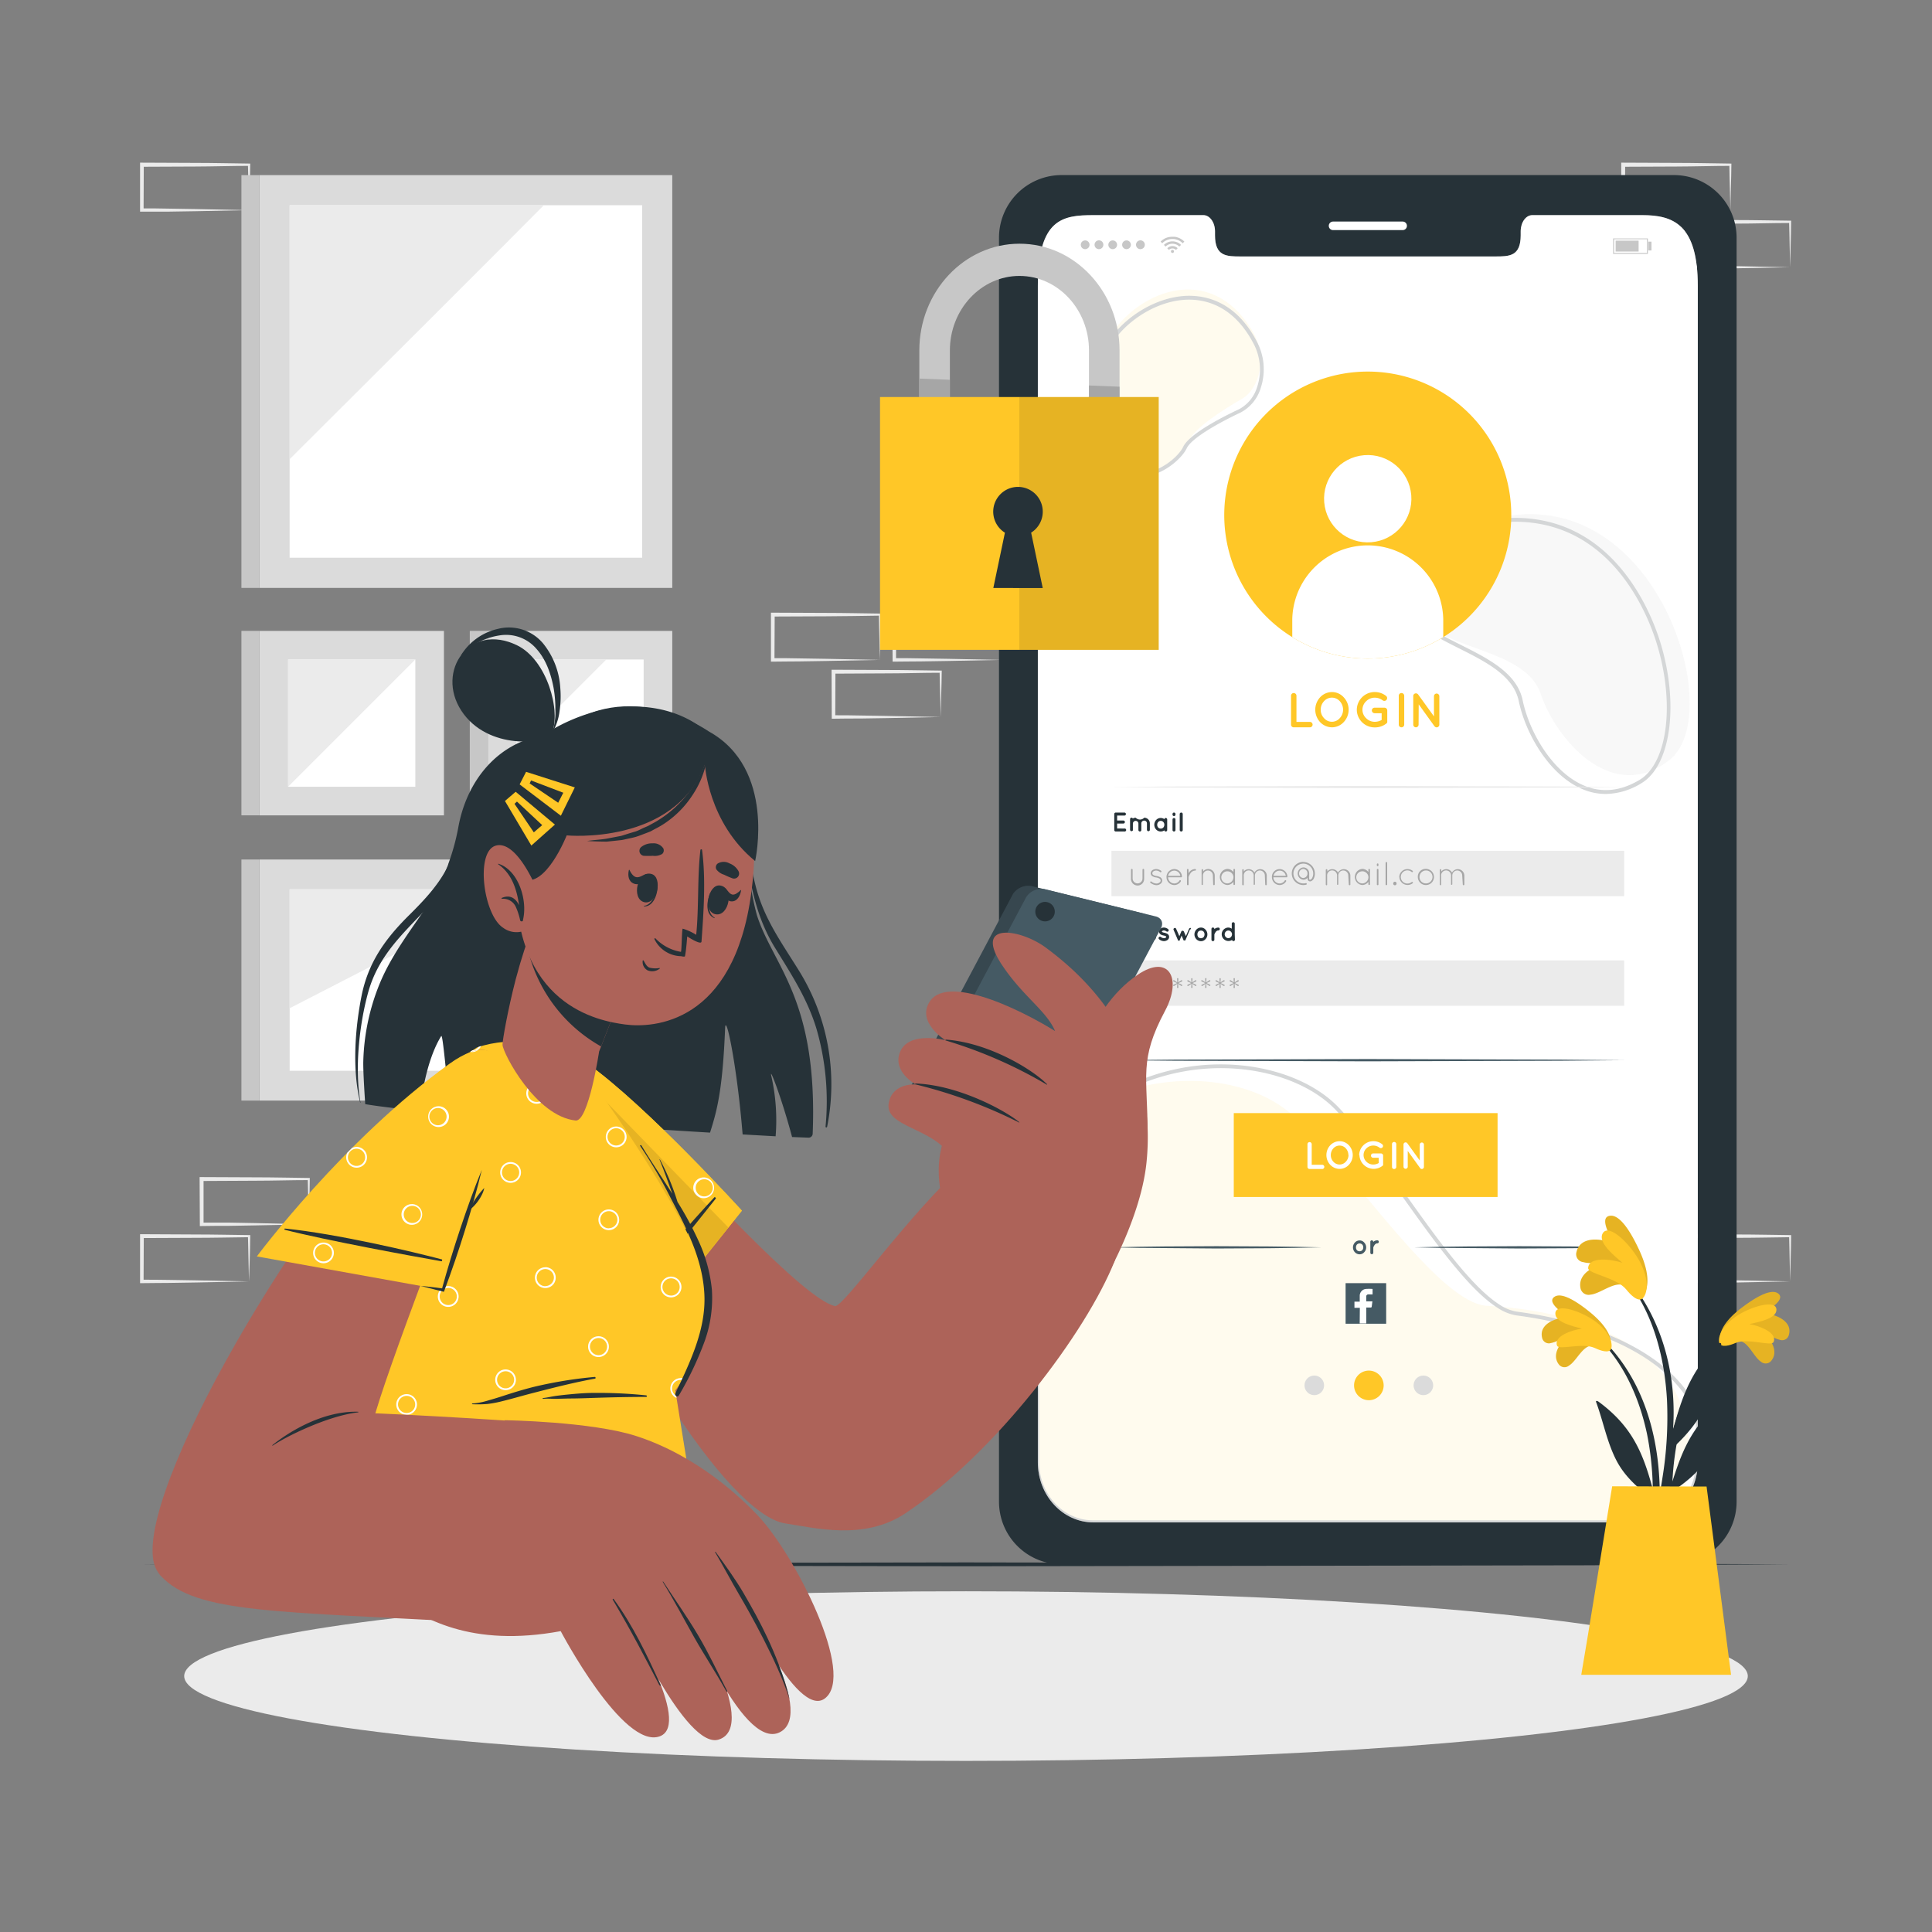 <svg xmlns="http://www.w3.org/2000/svg" viewBox="0 0 500 500"><rect x="0" y="0" width="500" height="500" fill="#808080" stroke="none"/><g id="freepik--background-complete--inject-8"><path d="M79.91,316.86l-13.75.27-7,.12c-2.33,0-4.67,0-7,.05h-.44v-.44l-.06-11.72v-.51h.5l13.87.06c4.62,0,9.24.11,13.86.16h.28v.27c0,2-.09,4-.13,5.91Zm0,0-.14-5.92c0-1.95-.11-3.88-.13-5.8l.27.27c-4.62,0-9.24.16-13.86.16l-13.87.07.5-.5,0,11.72-.45-.45c2.29,0,4.57,0,6.86,0l6.89.12Z" style="fill:#ebebeb"></path><path d="M64.44,331.63l-13.75.28-7,.11c-2.33.05-4.67,0-7,.06h-.44v-.45l0-11.72v-.5h.5l13.87.07c4.62,0,9.24.11,13.86.16h.28v.27c0,2-.09,4-.13,5.92Zm0,0-.14-5.92c0-1.95-.11-3.88-.13-5.8l.27.28c-4.62.05-9.24.16-13.86.16l-13.87.06.5-.5-.05,11.72-.45-.44c2.29,0,4.57,0,6.86.05l6.89.11Z" style="fill:#ebebeb"></path><path d="M259.17,170.78l-13.75.28-7,.11c-2.33.05-4.67,0-7,.06H231v-.45l-.06-11.72v-.5h.5l13.87.06c4.62,0,9.24.12,13.86.17h.28v.27c0,2-.09,4-.13,5.92Zm0,0-.14-5.92c0-2-.11-3.88-.13-5.8l.27.27c-4.62.06-9.24.16-13.86.17l-13.87.06.5-.5-.05,11.72-.45-.45c2.29,0,4.57,0,6.86.06l6.89.11Z" style="fill:#ebebeb"></path><path d="M243.45,185.56l-13.75.28-7,.11c-2.33,0-4.67,0-7,.05h-.44v-.45l-.05-11.72v-.5h.5l13.87.06c4.62,0,9.25.11,13.87.16h.27v.27c0,2-.09,4-.13,5.92Zm0,0-.14-5.92c-.05-1.95-.12-3.88-.14-5.8l.28.27c-4.62,0-9.25.16-13.87.16l-13.87.07.5-.5-.05,11.72-.45-.45c2.29,0,4.57,0,6.86.06l6.9.11Z" style="fill:#ebebeb"></path><path d="M463.29,331.63l-13.75.28-7,.11c-2.33.05-4.67,0-7,.06h-.45v-.45l-.05-11.72v-.5h.51l13.86.07c4.63,0,9.25.11,13.87.16h.27v.27c0,2-.08,4-.13,5.92Zm0,0-.14-5.92c0-1.95-.11-3.88-.13-5.8l.27.28c-4.62.05-9.24.16-13.87.16l-13.86.06.5-.5L436,331.63l-.44-.44c2.28,0,4.56,0,6.86.05l6.89.11Z" style="fill:#ebebeb"></path><path d="M447.82,54.38l-13.75.28-7,.11c-2.33,0-4.67,0-7,0h-.45v-.45l-.05-11.72v-.5h.51l13.86.06c4.62,0,9.25.12,13.87.17h.27v.27c0,2-.08,4-.13,5.92Zm0,0-.14-5.92c-.05-2-.11-3.88-.13-5.8l.27.27c-4.62,0-9.25.16-13.87.17l-13.86.06.5-.5-.06,11.72-.44-.45c2.28,0,4.56,0,6.86.06l6.89.11Z" style="fill:#ebebeb"></path><path d="M463.29,69.16l-13.75.27-7,.12c-2.33,0-4.67,0-7,0h-.45v-.44l-.05-11.72v-.5h.51l13.86.06c4.63,0,9.25.11,13.87.16h.27v.27c0,2-.08,4-.13,5.92Zm0,0-.14-5.92c0-2-.11-3.88-.13-5.8l.27.27c-4.62,0-9.24.16-13.87.16l-13.86.07.5-.5L436,69.16l-.44-.45c2.28,0,4.56,0,6.86.06l6.89.11Z" style="fill:#ebebeb"></path><path d="M64.44,54.38l-13.75.28-7,.11c-2.33,0-4.67,0-7,0h-.44v-.45l0-11.72v-.5h.5l13.87.06c4.62,0,9.24.12,13.86.17h.28v.27c0,2-.09,4-.13,5.92Zm0,0-.14-5.92c0-2-.11-3.88-.13-5.8l.27.27c-4.62,0-9.24.16-13.86.17l-13.87.06.5-.5-.05,11.72-.45-.45c2.29,0,4.57,0,6.86.06l6.89.11Z" style="fill:#ebebeb"></path><path d="M227.72,170.78l-13.75.28-7,.11c-2.33.05-4.67,0-7,.06h-.45v-.45l0-11.72v-.5h.5l13.86.06c4.63,0,9.25.12,13.87.17H228v.27c0,2-.08,4-.13,5.92Zm0,0-.14-5.92c-.05-2-.11-3.88-.13-5.8l.27.27c-4.62.06-9.24.16-13.87.17l-13.86.06.5-.5-.06,11.72-.44-.45c2.28,0,4.56,0,6.86.06l6.89.11Z" style="fill:#ebebeb"></path><rect x="67.16" y="163.28" width="47.74" height="47.74" transform="translate(278.17 96.12) rotate(90)" style="fill:#dbdbdb"></rect><rect x="74.56" y="170.68" width="32.93" height="32.93" transform="translate(278.17 96.12) rotate(90)" style="fill:#fff"></rect><polygon points="107.49 170.68 74.56 170.68 74.56 203.61 107.49 170.68" style="fill:#ebebeb"></polygon><rect x="62.49" y="163.28" width="4.67" height="47.74" transform="translate(129.64 374.29) rotate(180)" style="fill:#c7c7c7"></rect><rect x="126.25" y="163.28" width="47.74" height="47.74" transform="translate(337.26 37.03) rotate(90)" style="fill:#dbdbdb"></rect><rect x="133.65" y="170.68" width="32.93" height="32.93" transform="translate(337.26 37.03) rotate(90)" style="fill:#fff"></rect><polygon points="156.91 170.68 133.65 170.68 133.65 193.94 156.91 170.68" style="fill:#ebebeb"></polygon><rect x="121.58" y="163.28" width="4.67" height="47.74" transform="translate(247.83 374.29) rotate(180)" style="fill:#c7c7c7"></rect><rect x="89.38" y="200.22" width="62.39" height="106.83" transform="translate(374.21 133.06) rotate(90)" style="fill:#dbdbdb"></rect><rect x="97.09" y="208.02" width="46.96" height="91.23" transform="translate(374.21 133.06) rotate(90)" style="fill:#fff"></rect><polygon points="134.76 230.16 74.95 230.16 74.95 260.94 134.76 230.16" style="fill:#ebebeb"></polygon><rect x="62.49" y="222.44" width="4.67" height="62.39" transform="translate(129.64 507.27) rotate(180)" style="fill:#c7c7c7"></rect><rect x="67.16" y="45.32" width="106.83" height="106.83" transform="translate(219.3 -21.84) rotate(90)" style="fill:#dbdbdb"></rect><rect x="74.95" y="53.11" width="91.24" height="91.23" style="fill:#fff"></rect><path d="M75,118.8C88.82,105,128.12,65.9,140.74,53.11H75Z" style="fill:#ebebeb"></path><rect x="62.49" y="45.31" width="4.67" height="106.83" transform="translate(129.64 197.46) rotate(180)" style="fill:#c7c7c7"></rect></g><g id="freepik--Shadow--inject-8"><ellipse cx="250" cy="433.77" rx="202.33" ry="21.95" style="fill:#ebebeb"></ellipse></g><g id="freepik--Device--inject-8"><path d="M433.35,45.31H274.6a16.21,16.21,0,0,0-16.06,16.36V388.49a16.22,16.22,0,0,0,16.06,16.36H433.35a16.23,16.23,0,0,0,16.08-16.36V61.67A16.22,16.22,0,0,0,433.35,45.31Zm6,333.08C439.39,387,433,394,425,394H283c-8,0-14.4-7-14.4-15.56V74.06c0-17.52,6.44-18.38,14.4-18.38h28.45c1.65,0,3,1.88,3,4.21v1c0,5.46,3,5.48,6.66,5.48h65.8c3.7,0,6.65,0,6.65-5.48v-1c0-2.33,1.34-4.21,3-4.21H425c7.95,0,14.39,2.33,14.39,18.38Z" style="fill:#263238"></path><path d="M363,59.55H345a1.1,1.1,0,0,1-1.11-1.1h0A1.1,1.1,0,0,1,345,57.34H363a1.1,1.1,0,0,1,1.11,1.11h0A1.1,1.1,0,0,1,363,59.55Z" style="fill:#fff"></path><path d="M439.39,74.06V378.39C439.39,387,433,394,425,394H283c-8,0-14.41-7-14.41-15.56V74.06c0-17.52,6.44-18.38,14.41-18.38h28.44c1.65,0,3,1.88,3,4.21v1c0,5.46,3,5.48,6.66,5.48h65.79c3.7,0,6.66,0,6.66-5.48v-1c0-2.33,1.33-4.21,3-4.21H425C433,55.68,439.39,58,439.39,74.06Z" style="fill:#fff"></path><g style="opacity:0.2"><path d="M436.78,381.1a37.41,37.41,0,0,1-2.31,9A13.74,13.74,0,0,1,425,394H282.85c-8,0-14.42-7-14.42-15.57v-82a55.4,55.4,0,0,1,20.21-13.16c17.05-6.37,35.51-3.78,45.65,5.14,15,13.2,37.68,48.83,50.56,49.54.88.05,1.9.11,3,.21,9.33.75,26.6,3.32,38,12.84C433.59,357.32,438.62,366.86,436.78,381.1Z" style="fill:#FFC727;opacity:0.4"></path><path d="M425,394.45H282.85c-8.23,0-14.92-7.21-14.92-16.07V301.52l.11-.14a105.8,105.8,0,0,1,8.77-9.8,55.38,55.38,0,0,1,11.58-8.81c21.55-12.29,46.78-7.71,57.8,3.59,5.08,5.21,10.85,13.31,16.95,21.89,8.67,12.18,17.64,24.78,25,29.43a11.26,11.26,0,0,0,4.37,1.77c9.43,1.23,22.92,4.16,33.65,11.07,6.46,4.15,11.06,9.26,13.66,15.19l0,.2v12.47a16.62,16.62,0,0,1-5.08,12.09A14.31,14.31,0,0,1,425,394.45ZM268.93,301.86v76.52c0,8.31,6.24,15.07,13.92,15.07H425a13.28,13.28,0,0,0,9.12-3.71,15.63,15.63,0,0,0,4.77-11.36V366c-2.53-5.71-7-10.64-13.24-14.66-10.57-6.81-23.91-9.7-33.24-10.92a12.32,12.32,0,0,1-4.78-1.92c-7.55-4.75-16.57-17.43-25.3-29.69-6.08-8.55-11.83-16.62-16.86-21.78-10.75-11-35.45-15.46-56.58-3.41a54.3,54.3,0,0,0-11.38,8.65A105.45,105.45,0,0,0,268.93,301.86Z" style="fill:#263238"></path><path d="M323.91,85.32c4.34,7,2,15.37-2.56,17.94s-12.46,7.69-13.63,10.85-8.58,11.13-17.91,6.54-8.29-20.67-4.17-30.51C291.08,77.16,312,66,323.91,85.32Z" style="fill:#FFC727;opacity:0.4"></path><path d="M294.42,123.49a13.11,13.11,0,0,1-6.68-1.88c-9.51-5.58-6.84-22-2-31.28,4-7.84,13.48-13.76,22-13.78h0c5.2,0,12.44,2.06,17.55,11.88h0a15.32,15.32,0,0,1,1,11.93,10.65,10.65,0,0,1-5.18,6.38c-6,2.82-12.85,6.75-14,9.3-.9,1.94-4.3,5.45-8.75,6.84A13.16,13.16,0,0,1,294.42,123.49Zm13.29-45.94h0c-8.14,0-17.2,5.71-21.08,13.23-4.81,9.34-6.91,24.94,1.65,30a11.67,11.67,0,0,0,9.78,1.18c4.16-1.3,7.32-4.53,8.14-6.3,1.59-3.42,10.68-8,14.52-9.78a9.66,9.66,0,0,0,4.65-5.8,14.35,14.35,0,0,0-.95-11.15h0C319.49,79.52,312.63,77.55,307.71,77.55Z" style="fill:#263238"></path><path d="M389.1,133.71C370.35,137.2,362,152.14,368,160.16s26.9,7.87,30.75,19.43S417,208.35,432,196.74,429.23,126.25,389.1,133.71Z" style="fill:#dbdbdb"></path><path d="M415.57,205.48a15.42,15.42,0,0,1-6.28-1.36c-8.33-3.64-14.47-14.18-16.24-22.7-1.36-6.55-8.52-10.15-15.44-13.62-5.41-2.72-10.52-5.28-12.76-9.15-1.9-3.28-1.77-7.44.34-11.41,3.08-5.77,11-12.25,24.13-13.12l0,.5,0-.5c27.56-1.82,37.8,23.9,40.28,31.83,5,16,2.9,32.11-4.78,36.73A18,18,0,0,1,415.57,205.48Zm-26.18-70.36c-12.69.84-20.36,7.06-23.31,12.59-2,3.71-2.11,7.42-.36,10.44,2.09,3.61,7.07,6.11,12.34,8.75,7.14,3.59,14.52,7.29,16,14.31,1.72,8.28,7.65,18.49,15.66,22,4.72,2.06,9.64,1.6,14.62-1.39,7.3-4.39,9.21-20,4.33-35.57-2.42-7.75-12.41-32.91-39.25-31.13Z" style="fill:#263238"></path></g><g id="freepik--u5Zjqx--inject-8"><path d="M306.51,62.52l-.27.27-.16.16a3.68,3.68,0,0,0-2.64-1.1,3.72,3.72,0,0,0-2.66,1.1l-.15-.15-.27-.28h0l0,0,.34-.3a4.3,4.3,0,0,1,.81-.52,4,4,0,0,1,1.06-.35,5.15,5.15,0,0,1,.53-.07h.47c.12,0,.24,0,.36,0a3.68,3.68,0,0,1,1,.23,4,4,0,0,1,.66.31,3.54,3.54,0,0,1,.63.44l.29.26Z" style="fill:#c7c7c7"></path><path d="M301.65,63.81l-.43-.43a3.13,3.13,0,0,1,4.43,0l-.44.44a2.46,2.46,0,0,0-1.78-.74A2.5,2.5,0,0,0,301.65,63.81Z" style="fill:#c7c7c7"></path><path d="M304.78,64.24l-.44.44a1.24,1.24,0,0,0-.91-.38,1.25,1.25,0,0,0-.91.38c-.14-.15-.29-.29-.43-.43A1.9,1.9,0,0,1,304.78,64.24Z" style="fill:#c7c7c7"></path><path d="M303.82,65.07a.39.39,0,0,1-.39.39.4.4,0,0,1-.39-.39.39.39,0,0,1,.39-.39A.38.38,0,0,1,303.82,65.07Z" style="fill:#c7c7c7"></path></g><path d="M279.71,63.35a1.13,1.13,0,1,1,1.13,1.13A1.12,1.12,0,0,1,279.71,63.35Z" style="fill:#c7c7c7"></path><path d="M283.27,63.35a1.14,1.14,0,1,1,1.14,1.13A1.13,1.13,0,0,1,283.27,63.35Z" style="fill:#c7c7c7"></path><path d="M286.84,63.35A1.13,1.13,0,1,1,288,64.48,1.13,1.13,0,0,1,286.84,63.35Z" style="fill:#c7c7c7"></path><path d="M290.41,63.35a1.13,1.13,0,1,1,2.26,0,1.13,1.13,0,1,1-2.26,0Z" style="fill:#c7c7c7"></path><path d="M294,63.35a1.14,1.14,0,1,1,1.13,1.13A1.13,1.13,0,0,1,294,63.35Z" style="fill:#c7c7c7"></path><path d="M426.47,65.71h-9v-4h9Zm-8.75-.25h8.5V61.91h-8.5Z" style="fill:#c7c7c7"></path><rect x="418.13" y="62.28" width="5.94" height="2.82" style="fill:#c7c7c7"></rect><rect x="426.58" y="62.54" width="0.82" height="2.28" style="fill:#c7c7c7"></rect><path d="M342.67,358.54a2.53,2.53,0,1,1-2.53-2.54A2.53,2.53,0,0,1,342.67,358.54Z" style="fill:#dbdbdb"></path><path d="M358.09,358.54a3.83,3.83,0,1,1-3.83-3.83A3.84,3.84,0,0,1,358.09,358.54Z" style="fill:#FFC727"></path><path d="M370.9,358.54a2.53,2.53,0,1,1-2.53-2.54A2.53,2.53,0,0,1,370.9,358.54Z" style="fill:#dbdbdb"></path><path d="M334.12,187.54v-7.48a.69.69,0,0,1,.69-.7.7.7,0,0,1,.71.7v6.77H339a.7.7,0,1,1,0,1.4h-4.15A.69.69,0,0,1,334.12,187.54Z" style="fill:#FFC727"></path><path d="M347.75,180.46a4.67,4.67,0,0,1,0,6.42,4.16,4.16,0,0,1-3,1.35,4.3,4.3,0,0,1-3.11-1.35,4.75,4.75,0,0,1,0-6.42,4.24,4.24,0,0,1,3.11-1.36A4.09,4.09,0,0,1,347.75,180.46Zm-.16,3.21a3.3,3.3,0,0,0-.87-2.22,2.73,2.73,0,0,0-4.05,0,3.21,3.21,0,0,0-.87,2.22,3.12,3.12,0,0,0,.87,2.2,2.69,2.69,0,0,0,4.05,0A3.21,3.21,0,0,0,347.59,183.67Z" style="fill:#FFC727"></path><path d="M351.14,183.68a4.63,4.63,0,0,1,4.68-4.58,4.68,4.68,0,0,1,2.89,1,.72.72,0,1,1-.88,1.14,3.38,3.38,0,0,0-2-.68,3.12,3.12,0,0,0-2.28.93,3,3,0,0,0,0,4.38,3.12,3.12,0,0,0,2.28.93,3.51,3.51,0,0,0,1.74-.48v-1.74h-1.81a.73.73,0,0,1-.73-.72.71.71,0,0,1,.73-.71h2.52a.71.71,0,0,1,.74.71v2.8a1.12,1.12,0,0,1,0,.21.21.21,0,0,0,0,.07h0a.63.63,0,0,1-.24.31,4.68,4.68,0,0,1-2.88,1A4.61,4.61,0,0,1,351.14,183.68Z" style="fill:#FFC727"></path><path d="M362,180.06a.69.69,0,0,1,.7-.7.7.7,0,0,1,.71.7v7.48a.7.7,0,0,1-.71.69.69.69,0,0,1-.7-.69Z" style="fill:#FFC727"></path><path d="M367.13,187.54a.7.7,0,0,1-.69.69.69.69,0,0,1-.69-.69v-7.37h0a.67.67,0,0,1,.27-.59.71.71,0,0,1,1,.16l4.09,5.66v-5.22a.7.7,0,0,1,.69-.69.71.71,0,0,1,.7.69v7.37a.7.7,0,0,1-.7.69.69.69,0,0,1-.52-.25l-.07-.08-4.05-5.63Z" style="fill:#FFC727"></path><path d="M288.37,214.81v-4.14a.38.38,0,0,1,.38-.38H291a.39.39,0,0,1,.39.38.4.4,0,0,1-.39.4h-1.89v1.28h1.63a.39.39,0,0,1,.38.38.39.39,0,0,1-.38.4h-1.63v1.29H291a.39.39,0,1,1,0,.77h-2.29A.38.38,0,0,1,288.37,214.81Z" style="fill:#263238"></path><path d="M295.37,213.14v1.68a.36.36,0,0,1-.37.37.38.38,0,0,1-.38-.37v-1.68a.71.71,0,0,0-.72-.7.72.72,0,0,0-.71.72v1.73l0,0v0a.41.41,0,0,1-.35.22h-.07a.4.4,0,0,1-.31-.37v-1.66h0v-1.08a.37.37,0,0,1,.38-.38.35.35,0,0,1,.33.21,1.54,1.54,0,0,1,.75-.21,1.5,1.5,0,0,0,2.2,0,1.46,1.46,0,0,1,1.46,1.47v1.66a.37.37,0,0,1-.37.37.38.38,0,0,1-.38-.37v-1.66a.71.71,0,0,0-.71-.72A.73.73,0,0,0,295.37,213.14Z" style="fill:#263238"></path><path d="M302.07,213.45v1.37a.37.37,0,0,1-.37.37.37.37,0,0,1-.36-.3,1.63,1.63,0,0,1-2.13-.21,1.83,1.83,0,0,1,0-2.47,1.6,1.6,0,0,1,2.13-.21.37.37,0,0,1,.36-.31.38.38,0,0,1,.37.38Zm-.74,0a1,1,0,0,0-.27-.72.88.88,0,0,0-.66-.29.84.84,0,0,0-.65.29,1,1,0,0,0-.26.72,1,1,0,0,0,.26.72.86.86,0,0,0,.65.27.9.9,0,0,0,.66-.27A1.08,1.08,0,0,0,301.33,213.45Z" style="fill:#263238"></path><path d="M304.21,210.81a.38.38,0,0,1-.38.39.39.39,0,0,1-.38-.39v-.14a.38.38,0,0,1,.38-.38.37.37,0,0,1,.38.38Zm0,1.27v2.73a.37.37,0,0,1-.38.38.37.37,0,0,1-.38-.38v-2.73a.37.37,0,0,1,.38-.38A.37.37,0,0,1,304.21,212.08Z" style="fill:#263238"></path><path d="M305.7,210.29a.38.38,0,0,1,.39.38v4.14a.38.38,0,0,1-.39.38.39.39,0,0,1-.39-.38v-4.14A.39.39,0,0,1,305.7,210.29Z" style="fill:#263238"></path><path d="M290,241.65h-.86v1.52a.4.4,0,0,1-.4.39.39.39,0,0,1-.38-.39V239a.38.38,0,0,1,.38-.39H290a1.5,1.5,0,1,1,0,3Zm-.86-.78H290a.72.72,0,1,0,0-1.44h-.86Z" style="fill:#263238"></path><path d="M295.34,241.81v1.38a.38.38,0,0,1-.37.37.41.41,0,0,1-.37-.3,1.62,1.62,0,0,1-2.12-.21,1.83,1.83,0,0,1-.48-1.24,1.77,1.77,0,0,1,.48-1.23,1.62,1.62,0,0,1,1.19-.53,1.57,1.57,0,0,1,.93.31.4.4,0,0,1,.37-.31.38.38,0,0,1,.37.38Zm-.74,0a1,1,0,0,0-.28-.72.86.86,0,0,0-.65-.29.84.84,0,0,0-.65.29,1.09,1.09,0,0,0,0,1.44.87.87,0,0,0,.65.28.88.88,0,0,0,.65-.28A1,1,0,0,0,294.6,241.81Z" style="fill:#263238"></path><path d="M296.54,242.56a.37.37,0,0,1,.53-.06,1.36,1.36,0,0,0,.77.31,1,1,0,0,0,.48-.14.29.29,0,0,0,.12-.21.08.08,0,0,0,0-.07.18.18,0,0,0-.09-.08,1.67,1.67,0,0,0-.56-.2h0a2.89,2.89,0,0,1-.61-.18,1.18,1.18,0,0,1-.48-.41.81.81,0,0,1-.12-.44,1,1,0,0,1,.41-.77,1.51,1.51,0,0,1,.87-.26,1.78,1.78,0,0,1,1.05.39.4.4,0,0,1,.11.52.37.37,0,0,1-.52.09,1.23,1.23,0,0,0-.64-.25.76.76,0,0,0-.43.12.21.21,0,0,0-.11.16s0,0,0,.06,0,0,.07.07a1.48,1.48,0,0,0,.52.17h0a2.75,2.75,0,0,1,.65.21,1,1,0,0,1,.5.41.94.94,0,0,1,.13.46,1,1,0,0,1-.44.82,1.63,1.63,0,0,1-.91.28,2,2,0,0,1-1.25-.49A.37.37,0,0,1,296.54,242.56Z" style="fill:#263238"></path><path d="M299.92,242.56a.36.36,0,0,1,.52-.06,1.39,1.39,0,0,0,.78.31.9.9,0,0,0,.47-.14.28.28,0,0,0,.13-.21.14.14,0,0,0,0-.07.24.24,0,0,0-.09-.08,1.67,1.67,0,0,0-.56-.2h0a2.72,2.72,0,0,1-.61-.18,1.12,1.12,0,0,1-.48-.41.81.81,0,0,1-.12-.44,1,1,0,0,1,.41-.77,1.48,1.48,0,0,1,.86-.26,1.76,1.76,0,0,1,1.05.39.39.39,0,0,1,.12.52.37.37,0,0,1-.52.09,1.26,1.26,0,0,0-.65-.25.72.72,0,0,0-.42.12.21.21,0,0,0-.11.16.11.11,0,0,0,0,.06.31.31,0,0,0,.08.07,1.41,1.41,0,0,0,.51.17h0a2.9,2.9,0,0,1,.65.21,1,1,0,0,1,.5.41.94.94,0,0,1,.13.46,1,1,0,0,1-.44.82,1.66,1.66,0,0,1-.91.28,2,2,0,0,1-1.25-.49A.35.35,0,0,1,299.92,242.56Z" style="fill:#263238"></path><path d="M307.94,240.61l-1.16,2.72s0,0,0,.06a0,0,0,0,1,0,0l0,0h0l-.05,0h0l-.07,0h-.28l-.07,0h0a.08.08,0,0,1,0,0h0l0,0a0,0,0,0,1,0,0,.14.14,0,0,1,0-.06l-.52-1.21-.49,1.21,0,.06h0l0,0h0l0,.05-.06,0h-.3s-.05,0-.06,0,0,0,0,0l0,0h0l0,0s0,0,0,0l0-.06-1.15-2.72a.35.35,0,0,1,.2-.48.34.34,0,0,1,.46.21l.83,1.89.49-1.18a.37.37,0,0,1,.34-.22.36.36,0,0,1,.35.22l.5,1.18.82-1.89a.35.35,0,0,1,.47-.21A.37.37,0,0,1,307.94,240.61Z" style="fill:#263238"></path><path d="M309.61,243.05a1.78,1.78,0,0,1-.49-1.24,1.8,1.8,0,0,1,.49-1.22,1.63,1.63,0,0,1,1.2-.54,1.53,1.53,0,0,1,1.17.54,1.72,1.72,0,0,1,.49,1.22,1.7,1.7,0,0,1-.49,1.24,1.56,1.56,0,0,1-1.17.53A1.65,1.65,0,0,1,309.61,243.05Zm.28-1.24a1.17,1.17,0,0,0,.25.75,1,1,0,0,0,.67.25,1,1,0,0,0,.65-.25,1.13,1.13,0,0,0,.27-.75,1.08,1.08,0,0,0-.27-.73,1,1,0,0,0-.65-.26,1.05,1.05,0,0,0-.67.26A1.11,1.11,0,0,0,309.89,241.81Z" style="fill:#263238"></path><path d="M315.68,240.42a.38.38,0,0,1-.37.38.68.68,0,0,0-.42.13,1,1,0,0,0-.32.34,2.32,2.32,0,0,0-.29.58v1.34a.38.38,0,0,1-.76,0v-2.77a.38.38,0,0,1,.76,0v.05a1,1,0,0,1,.15-.14,1.53,1.53,0,0,1,.88-.27A.36.36,0,0,1,315.68,240.42Z" style="fill:#263238"></path><path d="M319.6,243.18a.39.39,0,0,1-.38.38.38.38,0,0,1-.37-.3,1.74,1.74,0,1,1-1-3.21,1.57,1.57,0,0,1,.93.3V239a.39.39,0,0,1,.77,0v2.77h0Zm-1.7-2.36a.89.89,0,0,0-.66.28,1,1,0,0,0,0,1.41.89.89,0,0,0,.66.28.87.87,0,0,0,.65-.28,1,1,0,0,0,0-1.41A.87.87,0,0,0,317.9,240.82Z" style="fill:#263238"></path><polygon points="287.64 274.38 304.22 274.23 320.81 274.18 353.98 274.08 387.15 274.18 403.74 274.23 420.32 274.38 403.74 274.52 387.15 274.57 353.98 274.67 320.81 274.57 304.22 274.52 287.64 274.38" style="fill:#455a64"></polygon><polygon points="287.64 203.68 304.22 203.54 320.81 203.49 353.98 203.39 387.15 203.49 403.74 203.54 420.32 203.68 403.74 203.83 387.15 203.88 353.98 203.98 320.81 203.88 304.22 203.83 287.64 203.68" style="fill:#ebebeb"></polygon><path d="M373.51,164.89a37.18,37.18,0,0,1-39.07,0,37.14,37.14,0,1,1,39.07,0Z" style="fill:#FFC727"></path><circle cx="353.97" cy="129.05" r="11.3" transform="translate(-9.42 29.58) rotate(-4.72)" style="fill:#fff"></circle><path d="M373.51,160.22v4.67a37.18,37.18,0,0,1-39.07,0v-4.65a19.54,19.54,0,0,1,39.07,0Z" style="fill:#fff"></path><path d="M287.64,322.81q6.8-.17,13.58-.23l13.59-.07,13.59.07q6.78.06,13.58.23-6.8.17-13.58.23l-13.59.07L301.22,323Q294.44,323,287.64,322.81Z" style="fill:#455a64"></path><path d="M366,322.81q6.79-.17,13.59-.23l13.58-.07,13.59.07q6.79.06,13.59.23-6.79.17-13.59.23l-13.59.07L379.57,323Q372.78,323,366,322.81Z" style="fill:#455a64"></path><path d="M350.64,324.07a1.81,1.81,0,0,1-.49-1.26,1.85,1.85,0,0,1,.49-1.24,1.68,1.68,0,0,1,1.23-.55,1.56,1.56,0,0,1,1.19.55,1.77,1.77,0,0,1,.5,1.24,1.73,1.73,0,0,1-.5,1.26,1.55,1.55,0,0,1-1.19.54A1.67,1.67,0,0,1,350.64,324.07Zm.29-1.26a1.13,1.13,0,0,0,.26.76,1,1,0,0,0,.68.26,1,1,0,0,0,.66-.26,1.09,1.09,0,0,0,.28-.76,1.06,1.06,0,0,0-.28-.74,1,1,0,0,0-.66-.27,1,1,0,0,0-.68.27A1.09,1.09,0,0,0,350.93,322.81Z" style="fill:#455a64"></path><path d="M356.83,321.4a.38.38,0,0,1-.37.38.69.69,0,0,0-.43.13,1.1,1.1,0,0,0-.33.35,2.06,2.06,0,0,0-.29.6v1.35a.39.39,0,0,1-.4.38.38.38,0,0,1-.37-.38V321.4A.37.37,0,0,1,355,321a.38.38,0,0,1,.4.37v.05a.66.66,0,0,1,.15-.14,1.51,1.51,0,0,1,.9-.28A.36.36,0,0,1,356.83,321.4Z" style="fill:#455a64"></path><rect x="348.24" y="332.08" width="10.5" height="10.5" style="fill:#455a64"></rect><path d="M351.93,338.47h-1.4v-1.61h1.37c0-.12,0-.22,0-.31,0-.42,0-.85,0-1.27a1.77,1.77,0,0,1,1.57-1.7,12.76,12.76,0,0,1,1.75,0V335h-.63a3.56,3.56,0,0,0-.57,0,.52.52,0,0,0-.44.51c0,.41,0,.82,0,1.27h1.6c-.07.52-.13,1-.2,1.5,0,0-.13.1-.2.1-.39,0-.77,0-1.19,0v4.12h-1.7Z" style="fill:#fff"></path><rect x="319.3" y="288.07" width="68.27" height="21.71" style="fill:#FFC727"></rect><path d="M338.37,302v-5.88a.55.55,0,1,1,1.1,0v5.32h2.71a.55.55,0,0,1,0,1.1h-3.26A.55.55,0,0,1,338.37,302Z" style="fill:#fff"></path><path d="M349.09,296.4a3.69,3.69,0,0,1,0,5.05,3.27,3.27,0,0,1-2.39,1.06,3.36,3.36,0,0,1-2.44-1.06,3.72,3.72,0,0,1,0-5.05,3.36,3.36,0,0,1,2.44-1.06A3.27,3.27,0,0,1,349.09,296.4Zm-.13,2.53a2.59,2.59,0,0,0-.68-1.75,2.15,2.15,0,0,0-3.19,0,2.54,2.54,0,0,0-.68,1.75,2.49,2.49,0,0,0,.68,1.73,2.13,2.13,0,0,0,3.19,0A2.54,2.54,0,0,0,349,298.93Z" style="fill:#fff"></path><path d="M351.75,298.94a3.68,3.68,0,0,1,5.95-2.82.56.56,0,0,1,.11.8.58.58,0,0,1-.81.09,2.55,2.55,0,0,0-1.57-.54,2.48,2.48,0,0,0-1.8.73,2.38,2.38,0,0,0,0,3.45,2.48,2.48,0,0,0,1.8.73,2.76,2.76,0,0,0,1.37-.38v-1.37h-1.43a.57.57,0,0,1-.57-.56.56.56,0,0,1,.57-.56h2a.56.56,0,0,1,.58.56v2.2a.86.86,0,0,1,0,.17l0,.05h0a.47.47,0,0,1-.19.24,3.69,3.69,0,0,1-5.94-2.8Z" style="fill:#fff"></path><path d="M360.25,296.09a.54.54,0,0,1,.55-.55.56.56,0,0,1,.56.55V302a.55.55,0,0,1-.56.54.53.53,0,0,1-.55-.54Z" style="fill:#fff"></path><path d="M364.32,302a.55.55,0,0,1-1.09,0v-5.79h0a.54.54,0,0,1,.22-.46.55.55,0,0,1,.76.12l3.22,4.45v-4.1a.54.54,0,0,1,.53-.54.55.55,0,0,1,.55.54V302a.55.55,0,0,1-.55.54.52.52,0,0,1-.4-.2.1.1,0,0,1-.05-.06l-3.19-4.42Z" style="fill:#fff"></path><rect x="287.64" y="220.18" width="132.69" height="11.75" style="fill:#ebebeb"></rect><path d="M292.71,225.07a.19.19,0,0,1,.2-.2.2.2,0,0,1,.21.2v2.27a1.28,1.28,0,1,0,2.56,0v-2.27a.21.21,0,0,1,.42,0v2.27a1.7,1.7,0,1,1-3.39,0Z" style="fill:#a6a6a6"></path><path d="M297.72,228.17a.19.19,0,0,1,.28,0,2.19,2.19,0,0,0,1.28.49,1.23,1.23,0,0,0,.79-.26.62.62,0,0,0,.31-.51.65.65,0,0,0-.3-.51,2.11,2.11,0,0,0-.88-.3h0a2.41,2.41,0,0,1-.95-.32.89.89,0,0,1-.45-.75,1.06,1.06,0,0,1,.45-.82,1.81,1.81,0,0,1,1-.28,2.24,2.24,0,0,1,1.24.45.21.21,0,0,1,.06.29.2.2,0,0,1-.28.06,1.85,1.85,0,0,0-1-.41,1.28,1.28,0,0,0-.79.23.63.63,0,0,0-.26.48.49.49,0,0,0,.24.42,2,2,0,0,0,.85.28h0a2.93,2.93,0,0,1,1,.34,1,1,0,0,1,0,1.69,1.62,1.62,0,0,1-1,.34,2.56,2.56,0,0,1-1.54-.6A.19.19,0,0,1,297.72,228.17Z" style="fill:#a6a6a6"></path><path d="M301.89,227a2.06,2.06,0,0,1,2-2.09,2,2,0,0,1,2,1.94h0v0a.19.19,0,0,1-.2.19H302.3a1.63,1.63,0,0,0,1.61,1.6,1.56,1.56,0,0,0,1.34-.76.2.2,0,0,1,.27-.07.21.21,0,0,1,.07.29,2,2,0,0,1-1.68.95A2.05,2.05,0,0,1,301.89,227Zm.43-.33h3.15a1.6,1.6,0,0,0-1.56-1.35A1.63,1.63,0,0,0,302.32,226.63Z" style="fill:#a6a6a6"></path><path d="M307.18,225.09a.21.21,0,0,1,.22-.21.2.2,0,0,1,.19.21V226l.06-.1a2,2,0,0,1,1.67-1,.2.2,0,0,1,.2.21.2.2,0,0,1-.2.2,1.51,1.51,0,0,0-1.21.68,3.7,3.7,0,0,0-.5,1,.11.11,0,0,0,0,.07v1.82a.2.2,0,0,1-.19.21.21.21,0,0,1-.22-.21Z" style="fill:#a6a6a6"></path><path d="M313.89,226.57a1.28,1.28,0,0,0-1.29-1.28,1.31,1.31,0,0,0-1.29,1.28v2.3a.18.18,0,0,1,0,.09.18.18,0,0,1-.15.08h-.05a.26.26,0,0,1-.14-.11,0,0,0,0,1,0,0,0,0,0,0,0,0,0v-3.79a.21.21,0,0,1,.21-.21.2.2,0,0,1,.19.21v.4a1.68,1.68,0,0,1,3,1.08v2.26a.2.2,0,1,1-.4,0Z" style="fill:#a6a6a6"></path><path d="M319.62,225.08v3.75a.22.22,0,0,1-.21.21.21.21,0,0,1-.2-.21v-.62a2,2,0,0,1-1.57.83,2.09,2.09,0,0,1,0-4.17,2,2,0,0,1,1.57.82v-.61a.2.2,0,0,1,.2-.21A.21.21,0,0,1,319.62,225.08Zm-.41,1.87a1.57,1.57,0,1,0-1.57,1.68A1.63,1.63,0,0,0,319.21,227Z" style="fill:#a6a6a6"></path><path d="M327.34,226.57a1.31,1.31,0,0,0-1.29-1.29,1.29,1.29,0,0,0-1.28,1.29v2.3h0v0a.22.22,0,0,1-.1.11.23.23,0,0,1-.11,0h-.06l-.05,0h0l0,0v0h0a0,0,0,0,0,0,0,0,0,0,0,0,0,0v-2.31a1.29,1.29,0,1,0-2.57,0v2.27a.17.17,0,0,1-.09.16.09.09,0,0,1-.05,0h-.08a.21.21,0,0,1-.17-.16v-3.8a.2.2,0,0,1,.19-.2.19.19,0,0,1,.2.2v.4a1.68,1.68,0,0,1,2.77.29,1.73,1.73,0,0,1,1.5-.89,1.69,1.69,0,0,1,1.69,1.69v2.27a.2.2,0,1,1-.4,0Z" style="fill:#a6a6a6"></path><path d="M329.17,227a2,2,0,0,1,4-.15h0v0a.2.2,0,0,1-.21.19h-3.41a1.63,1.63,0,0,0,1.61,1.6,1.56,1.56,0,0,0,1.34-.76.21.21,0,0,1,.28-.07.22.22,0,0,1,.06.29,2,2,0,0,1-1.68.95A2.05,2.05,0,0,1,329.17,227Zm.43-.33h3.16a1.61,1.61,0,0,0-1.57-1.35A1.63,1.63,0,0,0,329.6,226.63Z" style="fill:#a6a6a6"></path><path d="M337.29,223.08a3,3,0,0,1,3,3,2.87,2.87,0,0,1-.32,1.36,1.39,1.39,0,0,1-.77.65.52.52,0,0,1-.17,0,.59.59,0,0,1-.48-.23.72.72,0,0,1-.14-.41v-.29a1.45,1.45,0,0,1-1.09.51,1.6,1.6,0,0,1,0-3.19,1.54,1.54,0,0,1,1.5,1.58v1.36h0a.34.34,0,0,0,.05.19.18.18,0,0,0,.15.06h.07a.86.86,0,0,0,.49-.44,2.38,2.38,0,0,0,.28-1.17,2.56,2.56,0,1,0-2.55,2.57,2.22,2.22,0,0,0,.63-.07.19.19,0,0,1,.24.15.18.18,0,0,1-.14.24,2.92,2.92,0,0,1-.73.1,3,3,0,1,1,0-6Zm0,4.14a1.13,1.13,0,0,0,1.08-1.17,1.14,1.14,0,0,0-1.08-1.17,1.13,1.13,0,0,0-1.08,1.17A1.12,1.12,0,0,0,337.29,227.22Z" style="fill:#a6a6a6"></path><path d="M348.93,226.57a1.31,1.31,0,0,0-1.29-1.29,1.3,1.3,0,0,0-1.29,1.29v2.3h0v0a.2.2,0,0,1-.11.11.17.17,0,0,1-.1,0h-.06l-.05,0h0l0,0s0,0,0,0h0v0a0,0,0,0,0,0,0v-2.31a1.29,1.29,0,1,0-2.57,0v2.27a.17.17,0,0,1-.09.16l0,0h-.09a.25.25,0,0,1-.17-.16v-3.8a.21.21,0,0,1,.2-.2.19.19,0,0,1,.2.2v.4a1.68,1.68,0,0,1,2.77.29,1.73,1.73,0,0,1,1.5-.89,1.69,1.69,0,0,1,1.69,1.69v2.27a.21.21,0,0,1-.21.2.2.2,0,0,1-.19-.2Z" style="fill:#a6a6a6"></path><path d="M354.55,225.08v3.75a.22.22,0,0,1-.21.21.21.21,0,0,1-.2-.21v-.62a2,2,0,0,1-1.56.83,2.09,2.09,0,0,1,0-4.17,2,2,0,0,1,1.56.82v-.61a.2.2,0,0,1,.2-.21A.21.21,0,0,1,354.55,225.08Zm-.41,1.87a1.57,1.57,0,1,0-1.56,1.68A1.62,1.62,0,0,0,354.14,227Z" style="fill:#a6a6a6"></path><path d="M356.33,223.72a.21.21,0,1,1,.41,0v.19a.21.21,0,1,1-.41,0Zm0,1.36a.2.2,0,0,1,.2-.21.21.21,0,0,1,.21.21v3.75a.21.21,0,1,1-.41,0Z" style="fill:#a6a6a6"></path><path d="M358.59,223.29a.2.2,0,0,1,.2-.2.2.2,0,0,1,.21.2v5.54a.21.21,0,1,1-.41,0Z" style="fill:#a6a6a6"></path><path d="M361,228.19a.42.42,0,0,1,.42.42.43.43,0,1,1-.85,0A.42.42,0,0,1,361,228.19Z" style="fill:#a6a6a6"></path><path d="M362.13,227a2.1,2.1,0,0,1,2.14-2.08,2.17,2.17,0,0,1,1.33.46.19.19,0,0,1,0,.28.21.21,0,0,1-.28,0,1.7,1.7,0,1,0-1.07,3,1.76,1.76,0,0,0,1.07-.37.21.21,0,0,1,.28,0,.19.19,0,0,1,0,.29,2.14,2.14,0,0,1-3.45-1.64Z" style="fill:#a6a6a6"></path><path d="M368.93,224.87a2.09,2.09,0,1,1-2,2.08A2,2,0,0,1,368.93,224.87Zm0,3.76a1.68,1.68,0,1,0-1.56-1.68A1.63,1.63,0,0,0,368.93,228.63Z" style="fill:#a6a6a6"></path><path d="M378.42,226.57a1.31,1.31,0,0,0-1.29-1.29,1.29,1.29,0,0,0-1.28,1.29v2.3h0v0a.22.22,0,0,1-.1.11.23.23,0,0,1-.11,0h-.05l-.06,0h0l0,0s0,0,0,0h0a0,0,0,0,0,0,0,0,0,0,0,0,0,0v-2.31a1.29,1.29,0,1,0-2.57,0v2.27a.17.17,0,0,1-.09.16.09.09,0,0,1,0,0h-.08a.21.21,0,0,1-.17-.16v-3.8a.2.2,0,0,1,.19-.2.19.19,0,0,1,.2.2v.4a1.68,1.68,0,0,1,2.77.29,1.73,1.73,0,0,1,1.5-.89,1.69,1.69,0,0,1,1.69,1.69v2.27a.2.2,0,0,1-.2.2.21.21,0,0,1-.2-.2Z" style="fill:#a6a6a6"></path><rect x="287.64" y="248.55" width="132.69" height="11.75" style="fill:#ebebeb"></rect><path d="M293.73,254.6l-.78.53a.24.24,0,0,1-.13.05.18.18,0,0,1-.17-.18.17.17,0,0,1,.12-.16l.87-.42-.87-.41a.19.19,0,0,1-.12-.16.18.18,0,0,1,.17-.18.17.17,0,0,1,.13.05l.78.52-.07-.92a.17.17,0,1,1,.34,0l-.07.92.78-.52a.18.18,0,0,1,.13-.05.18.18,0,0,1,.17.18.17.17,0,0,1-.12.16l-.87.41.87.42a.16.16,0,0,1,.12.16.18.18,0,0,1-.17.18.24.24,0,0,1-.13-.05l-.78-.53.07.93a.17.17,0,1,1-.34,0Z" style="fill:#a6a6a6"></path><path d="M297.38,254.6l-.77.53a.27.27,0,0,1-.14.05.18.18,0,0,1-.17-.18.17.17,0,0,1,.12-.16l.88-.42-.88-.41a.19.19,0,0,1-.12-.16.18.18,0,0,1,.17-.18.19.19,0,0,1,.14.05l.77.52-.07-.92a.18.18,0,0,1,.17-.19.17.17,0,0,1,.17.19l-.06.92.77-.52a.19.19,0,0,1,.14-.05.17.17,0,0,1,.16.18.17.17,0,0,1-.11.16l-.88.41.88.42a.16.16,0,0,1,.11.16.18.18,0,0,1-.16.18.24.24,0,0,1-.14-.05l-.77-.53.06.93a.16.16,0,0,1-.17.18.17.17,0,0,1-.17-.18Z" style="fill:#a6a6a6"></path><path d="M301,254.6l-.78.53a.24.24,0,0,1-.13.05A.18.18,0,0,1,300,255a.17.17,0,0,1,.12-.16l.87-.42-.87-.41a.19.19,0,0,1-.12-.16.18.18,0,0,1,.17-.18.17.17,0,0,1,.13.05l.78.52-.07-.92a.17.17,0,1,1,.34,0l-.07.92.77-.52a.22.22,0,0,1,.14-.05.18.18,0,0,1,.17.18.17.17,0,0,1-.12.16l-.87.41.87.42a.16.16,0,0,1,.12.16.18.18,0,0,1-.17.18.3.3,0,0,1-.14-.05l-.77-.53.07.93a.17.17,0,1,1-.34,0Z" style="fill:#a6a6a6"></path><path d="M304.69,254.6l-.77.53a.27.27,0,0,1-.14.05.18.18,0,0,1-.17-.18.17.17,0,0,1,.12-.16l.88-.42-.88-.41a.19.19,0,0,1-.12-.16.18.18,0,0,1,.17-.18.19.19,0,0,1,.14.05l.77.52-.07-.92a.18.18,0,0,1,.17-.19.17.17,0,0,1,.17.19l-.06.92.77-.52a.19.19,0,0,1,.14-.05.17.17,0,0,1,.16.18.17.17,0,0,1-.11.16l-.88.41.88.42a.16.16,0,0,1,.11.16.18.18,0,0,1-.16.18.24.24,0,0,1-.14-.05l-.77-.53.06.93a.16.16,0,0,1-.17.18.17.17,0,0,1-.17-.18Z" style="fill:#a6a6a6"></path><path d="M308.35,254.6l-.78.53a.24.24,0,0,1-.13.05.18.18,0,0,1-.17-.18.17.17,0,0,1,.12-.16l.87-.42-.87-.41a.19.19,0,0,1-.12-.16.18.18,0,0,1,.17-.18.17.17,0,0,1,.13.05l.78.52-.07-.92a.17.17,0,1,1,.34,0l-.07.92.77-.52a.2.2,0,0,1,.14-.05.18.18,0,0,1,.17.18.17.17,0,0,1-.12.16l-.87.41.87.42a.16.16,0,0,1,.12.16.18.18,0,0,1-.17.18.27.27,0,0,1-.14-.05l-.77-.53.07.93a.17.17,0,1,1-.34,0Z" style="fill:#a6a6a6"></path><path d="M312,254.6l-.77.53a.27.27,0,0,1-.14.05.18.18,0,0,1-.17-.18.17.17,0,0,1,.12-.16l.88-.42L311,254a.19.19,0,0,1-.12-.16.18.18,0,0,1,.17-.18.19.19,0,0,1,.14.05l.77.52-.07-.92a.17.17,0,0,1,.17-.19.17.17,0,0,1,.17.19l-.06.92.77-.52a.18.18,0,0,1,.13-.05.17.17,0,0,1,.17.18.17.17,0,0,1-.12.16l-.87.41.87.42a.16.16,0,0,1,.12.16.18.18,0,0,1-.17.18.24.24,0,0,1-.13-.05l-.77-.53.06.93a.16.16,0,0,1-.17.18.17.17,0,0,1-.17-.18Z" style="fill:#a6a6a6"></path><path d="M315.66,254.6l-.78.53a.24.24,0,0,1-.13.05.18.18,0,0,1-.17-.18.17.17,0,0,1,.12-.16l.87-.42-.87-.41a.19.19,0,0,1-.12-.16.18.18,0,0,1,.17-.18.17.17,0,0,1,.13.05l.78.52-.07-.92a.17.17,0,1,1,.34,0l-.07.92.77-.52a.2.2,0,0,1,.14-.05.18.18,0,0,1,.17.18.17.17,0,0,1-.12.16l-.88.41.88.42a.16.16,0,0,1,.12.16.18.18,0,0,1-.17.18.27.27,0,0,1-.14-.05l-.77-.53.07.93a.17.17,0,1,1-.34,0Z" style="fill:#a6a6a6"></path><path d="M319.31,254.6l-.77.53a.27.27,0,0,1-.14.05.18.18,0,0,1-.17-.18.17.17,0,0,1,.12-.16l.88-.42-.88-.41a.19.19,0,0,1-.12-.16.18.18,0,0,1,.17-.18.19.19,0,0,1,.14.05l.77.52-.07-.92a.17.17,0,0,1,.17-.19.17.17,0,0,1,.17.19l-.06.92.77-.52a.18.18,0,0,1,.13-.05.17.17,0,0,1,.17.18.18.18,0,0,1-.11.16l-.88.41.88.42a.17.17,0,0,1,.11.16.18.18,0,0,1-.17.18.24.24,0,0,1-.13-.05l-.77-.53.06.93a.16.16,0,0,1-.17.18.17.17,0,0,1-.17-.18Z" style="fill:#a6a6a6"></path></g><g id="freepik--Table--inject-8"><polygon points="36.71 404.85 90.03 404.61 143.35 404.52 250 404.35 356.64 404.52 409.97 404.61 463.29 404.85 409.97 405.1 356.64 405.19 250 405.35 143.35 405.18 90.03 405.1 36.71 404.85" style="fill:#263238"></polygon></g><g id="freepik--Plant--inject-8"><path d="M414.69,346.6c14.34,14,16.74,35.75,13.72,54.77-.08.43-.74.31-.74-.09,0-4.33.13-8.62.11-12.9-.07-.19-.14-.38-.22-.57-3.74-2.73-7.18-5.8-9.31-10-2.4-4.71-3.34-10-5.17-14.94-.17-.47.33-.33.66-.09,8.72,6.43,11.5,13.35,14,22.6a77.4,77.4,0,0,0-1.52-14.4c-1.89-8.78-5.61-17.47-11.92-24C414.08,346.73,414.44,346.35,414.69,346.6Z" style="fill:#263238"></path><path d="M412,348.24c-2.47.08-4,4-5.94,5.17a1.84,1.84,0,0,1-2.72-.42c-1.9-2.66.71-5.94,3.17-7.78-1.76.73-3.22,2-5.11,2.36a1.79,1.79,0,0,1-2.31-1.39c-.84-3.62,3.71-5.23,6.83-5.31-1.51-1.05-5.85-3.91-3.54-5.31s7.41,2.67,9.07,4c2.44,2,5.35,4.93,5.46,8C417.05,351.22,413.89,349,412,348.24Z" style="fill:#FFC727"></path><path d="M412,348.24c-2.47.08-4,4-5.94,5.17a1.84,1.84,0,0,1-2.72-.42c-1.9-2.66.71-5.94,3.17-7.78-1.76.73-3.22,2-5.11,2.36a1.79,1.79,0,0,1-2.31-1.39c-.84-3.62,3.71-5.23,6.83-5.31-1.51-1.05-5.85-3.91-3.54-5.31s7.41,2.67,9.07,4c2.44,2,5.35,4.93,5.46,8C417.05,351.22,413.89,349,412,348.24Z" style="opacity:0.1"></path><path d="M412.71,348.85c-3.15-1.44-9.21.63-9.73-.57-1-2.43,3.8-4.09,6.41-4.42-2.4-.65-7-1.69-6.87-4,.17-2.83,7.07-.39,10.56,2.28,4.4,3.38,4.37,6.63,3.65,7.28C415.73,350.31,413.23,349.08,412.71,348.85Z" style="fill:#FFC727"></path><path d="M447.34,345.21c-14.86,13.48-18.09,35.09-15.79,54.21.06.43.73.34.74-.06.17-4.33.2-8.62.38-12.9l.24-.56c3.84-2.58,7.4-5.52,9.69-9.65,2.57-4.61,3.71-9.88,5.73-14.73.19-.46-.32-.34-.66-.11-9,6.09-12,12.9-14.85,22a76.43,76.43,0,0,1,2.07-14.33c2.21-8.7,6.27-17.25,12.82-23.52C448,345.37,447.6,345,447.34,345.21Z" style="fill:#263238"></path><path d="M450,347c2.46.18,3.86,4.18,5.73,5.4a1.85,1.85,0,0,0,2.74-.33c2-2.58-.48-6-2.87-7.88,1.73.79,3.14,2.11,5,2.54a1.78,1.78,0,0,0,2.36-1.29c1-3.59-3.51-5.38-6.63-5.57,1.55-1,6-3.68,3.75-5.18s-7.52,2.4-9.23,3.68c-2.51,1.88-5.53,4.72-5.75,7.81C444.81,349.74,448.05,347.63,450,347Z" style="fill:#FFC727"></path><path d="M450,347c2.46.18,3.86,4.18,5.73,5.4a1.85,1.85,0,0,0,2.74-.33c2-2.58-.48-6-2.87-7.88,1.73.79,3.14,2.11,5,2.54a1.78,1.78,0,0,0,2.36-1.29c1-3.59-3.51-5.38-6.63-5.57,1.55-1,6-3.68,3.75-5.18s-7.52,2.4-9.23,3.68c-2.51,1.88-5.53,4.72-5.75,7.81C444.81,349.74,448.05,347.63,450,347Z" style="opacity:0.1"></path><path d="M449.23,347.53c3.21-1.31,9.19,1,9.75-.19,1.13-2.39-3.64-4.24-6.24-4.66,2.43-.56,7.07-1.42,7-3.75-.06-2.84-7.05-.66-10.64,1.88-4.53,3.2-4.62,6.46-3.92,7.13C446.16,348.88,448.71,347.75,449.23,347.53Z" style="fill:#FFC727"></path><path d="M432.14,380.81a144.84,144.84,0,0,1-4.61,21.32.53.53,0,0,1-1-.21c1-6.57,2.76-13,3.73-19.59a98,98,0,0,0,1.15-20.1c-.63-11.07-3.64-22.84-10.86-31.5-.16-.21.18-.5.34-.31C435.31,347.28,433,368,433,369.81c2.05-7,4.16-15,11.9-22.09.33-.31.59-.16.54.36-1.39,12.94-5,19.7-12.49,26.62Q432.64,377.79,432.14,380.81Z" style="fill:#263238"></path><path d="M420.38,332.67c-2.6-1.16-6.19,2.15-8.76,2.38a2.14,2.14,0,0,1-2.61-1.81c-.64-3.72,3.72-5.81,7.2-6.48-2.19-.13-4.34.45-6.49-.13A2.05,2.05,0,0,1,408,324c1-4.18,6.49-3.57,9.76-2.08-1-1.85-4.09-7-1-7.29s6.35,6.51,7.4,8.74c1.53,3.28,3.06,7.81,1.62,11.07C424.13,338.3,422,334.41,420.38,332.67Z" style="fill:#FFC727"></path><path d="M420.38,332.67c-2.6-1.16-6.19,2.15-8.76,2.38a2.14,2.14,0,0,1-2.61-1.81c-.64-3.72,3.72-5.81,7.2-6.48-2.19-.13-4.34.45-6.49-.13A2.05,2.05,0,0,1,408,324c1-4.18,6.49-3.57,9.76-2.08-1-1.85-4.09-7-1-7.29s6.35,6.51,7.4,8.74c1.53,3.28,3.06,7.81,1.62,11.07C424.13,338.3,422,334.41,420.38,332.67Z" style="opacity:0.1"></path><path d="M420.82,333.66c-2.55-3.08-9.88-4-9.81-5.48.14-3.05,6-2.34,8.87-1.36-2.17-1.89-6.43-5.29-5.11-7.62,1.6-2.86,7.54,3.14,9.81,7.68,2.87,5.71,1.2,9.08.12,9.39C423.21,336.69,421.24,334.16,420.82,333.66Z" style="fill:#FFC727"></path><path d="M441.66,384.71,448,433.44H409.23c.8-4.32,8-48.79,8-48.79Z" style="fill:#FFC727"></path></g><g id="freepik--Character--inject-8"><path d="M210.32,293.43a1.06,1.06,0,0,1-1,1l-4.33-.17c-2.79-10.45-6.1-18.87-5.34-15.64a51.83,51.83,0,0,1,1.08,15.45l-8.54-.48c-1.47-18-4.37-31.6-4.53-27.52-.66,16.43-2.18,21.57-3.9,27.05-20.61-1.22-47.61-3.1-67.1-4.89-1.21-10-2.06-20.79-2.48-20.09-3.24,5.25-4.81,13.18-5.52,19.34-6.2-.61-11.14-1.21-14.14-1.73,0,0-.58-8.37-.5-11.1a56.89,56.89,0,0,1,4.35-20.35c2.79-6.63,7-12.31,11-18.15a.73.73,0,0,1,.09-.13s0,0,0-.05a58,58,0,0,0,6.52-12.2.19.19,0,0,0,0-.09,57.24,57.24,0,0,0,2.64-9.62c2.18-12,10.08-21.69,21.76-23.69,21.26-13.89,44.12-7.16,49,9,.47,1.58.89,3.37,1.28,5.32v.06c1.45,7.2,2.46,16.46,3.53,23.65,0,0,0,0,0,0s0,0,0,.08v0a65.89,65.89,0,0,0,1.69,8.35C200.1,250.05,211.71,258.5,210.32,293.43Z" style="fill:#263238"></path><path d="M135.24,193.19c-7.86,3.09-13,8.28-15.11,17-1.22,5.06-2.09,10-4.57,14.68s-6.22,8.55-10,12.29c-6,6-10.3,12.06-12,20.62s-2.43,19.09-.34,27.59a0,0,0,0,0,.08,0c-1.53-8.56-.37-20.06,2-28.61,2.64-9.38,8.69-14.83,15-21.51a40,40,0,0,0,10.2-18.65c1-4.29,1.43-8.83,3.62-12.75,2.61-4.67,7.11-7.35,11.54-9.68A.52.52,0,0,0,135.24,193.19Z" style="fill:#263238"></path><path d="M207.07,251.7c-4.53-7.39-9.38-13.8-11.56-22.61-2-8-2.72-16.38-4.75-24.4a.1.1,0,1,0-.2,0c2.95,14.18,2.33,28.11,10,40.58,4.15,6.78,8.35,13.09,10.73,20.94a67.47,67.47,0,0,1,2.36,25.34c0,.3.36.33.42,0A55.75,55.75,0,0,0,207.07,251.7Z" style="fill:#263238"></path><path d="M262.2,231.29l-27.79,52.33c-1,1.49-.51,3,1.1,3.42l28.79,7.09a4.82,4.82,0,0,0,4.73-2l27.79-52.33c1-1.49.5-3-1.1-3.42l-28.79-7.08A4.8,4.8,0,0,0,262.2,231.29Z" style="fill:#37474f"></path><path d="M265.62,232.1l-27.79,52.33c-1,1.49-.5,3,1.11,3.42l28.79,7.09a4.79,4.79,0,0,0,4.72-2l27.79-52.34c1-1.49.51-3-1.1-3.42l-28.79-7.08A4.8,4.8,0,0,0,265.62,232.1Z" style="fill:#455a64"></path><path d="M272.89,236.59a2.52,2.52,0,1,1-1.78-3.09A2.52,2.52,0,0,1,272.89,236.59Z" style="fill:#263238"></path><path d="M144.58,303.54c12,37.61,43.32,88.51,58.74,90.74,7.34,1.06,20.24,4.54,31-2.64,23.47-15.68,46.87-47,54.13-65.25,2.72-6.83-32.88-30.24-38.8-25.07-13.87,12.1-31.44,37.13-33.55,36.69-7.83-1.64-35.39-31.45-54.6-52.42C138.17,260.13,139.8,288.55,144.58,303.54Z" style="fill:#ad6359"></path><path d="M297,293.44c0-15.16-2.3-19.06,4.52-31.85,4.48-8.39,1-14.85-7.14-9.29-13.38,9.1-17.52,28.65-17,35.85Z" style="fill:#ad6359"></path><path d="M283.66,335.17s11.43-18.23,13.06-34.39c1.12-11.17.86-35.76-26.15-55.6-6.41-4.71-18.88-6.87-11.21,4.62,5.45,8.16,11.38,11.69,13.68,17,0,0-16.18-.86-20.65,5.74A147.65,147.65,0,0,0,242,290.64a30.72,30.72,0,0,0,3.21,2.25s-4,6.32-1.37,17.39Z" style="fill:#ad6359"></path><path d="M296.09,290c-3.41-4.8-10.8-14.86-19.7-21-9.9-6.8-30.79-17.23-35.73-9.87-3.62,5.39,4,10.07,4,10.07s-9.54-2.49-11.75,3.1c-2,5.09,4.1,8.36,4.1,8.36s-6-.52-7,4.76c-1.2,6.35,11.68,6.39,16,13.87C247,300.94,296.09,290,296.09,290Z" style="fill:#ad6359"></path><path d="M271,280.62c-3.95-4-15.23-10.75-26.07-11.56-.24,0-.39.16-.17.22a117.85,117.85,0,0,1,26.17,11.44C270.94,280.75,271,280.67,271,280.62Z" style="fill:#263238"></path><path d="M263.79,290.41c-3.76-3.09-15.69-9.54-26.7-10-.25,0-.38.18-.16.23a126,126,0,0,1,26.8,9.86C263.79,290.54,263.84,290.45,263.79,290.41Z" style="fill:#263238"></path><path d="M161.43,351.6,192,313.32s-24.33-26.84-39.88-38c-8.71-6.23-13.67.45-12.44,10.05C144,319,161.43,351.6,161.43,351.6Z" style="fill:#FFC727"></path><path d="M161.43,351.6,192,313.32s-24.33-26.84-39.88-38c-8.71-6.23-13.67.45-12.44,10.05C144,319,161.43,351.6,161.43,351.6Z" style="fill:#FFC727"></path><path d="M182.27,304.72a2.69,2.69,0,1,0,0,5.37,2.69,2.69,0,0,0,0-5.37Zm0,4.91a2.22,2.22,0,1,1,2.21-2.21A2.22,2.22,0,0,1,182.27,309.63ZM157.56,313a2.68,2.68,0,1,0,2.68,2.68A2.68,2.68,0,0,0,157.56,313Zm0,4.89a2.22,2.22,0,1,1,2.22-2.21A2.21,2.21,0,0,1,157.56,317.86Zm1.95-26.32a2.69,2.69,0,1,0,2.68,2.67A2.69,2.69,0,0,0,159.51,291.54Zm0,4.91a2.23,2.23,0,1,1,2.21-2.24A2.23,2.23,0,0,1,159.51,296.45Zm-19.89-16.06c0,.15,0,.3-.05.46a2.22,2.22,0,0,1,.07,4.22c0,.11,0,.23,0,.34s0,.08,0,.12a2.68,2.68,0,0,0-.08-5.14Zm36.75,52.5a2.68,2.68,0,1,0-2.68,2.87,2.73,2.73,0,0,0,.41,0l.51-.63a2.17,2.17,0,0,1-.92.2,2.23,2.23,0,1,1,2.23-2.23,2.3,2.3,0,0,1,0,.45Z" style="fill:#fff"></path><path d="M188.5,317.68l-27.06,33.93S144,319,139.68,285.42c-.85-6.6,1.24-11.81,5.44-12.4Z" style="opacity:0.1"></path><path d="M184.9,309.84c-5.19,5.5-18.83,20.83-26.4,32-.05.07.19.27.24.21,7.69-8.3,21.82-25.93,26.51-31.86C185.34,310,185,309.74,184.9,309.84Z" style="fill:#263238"></path><path d="M50.23,405.45l131.83-.31-7.29-45.33s10.43-12.65,8.46-26.37c-2.17-15-29.28-53.16-31.56-55.31-9.18-8.61-18.9-10.16-28.23-7.05h0C80.31,298.18,50.23,405.45,50.23,405.45Z" style="fill:#FFC727"></path><path d="M179.28,387.86a2.22,2.22,0,0,1-3.93-1.41,2.23,2.23,0,0,1,2.23-2.24,2.14,2.14,0,0,1,1.17.34l-.09-.57a2.58,2.58,0,0,0-1.08-.23,2.69,2.69,0,1,0,1.79,4.69ZM152.67,374a2.69,2.69,0,1,0,2.68,2.69A2.69,2.69,0,0,0,152.67,374Zm0,4.91a2.23,2.23,0,1,1,2.22-2.22A2.23,2.23,0,0,1,152.67,378.92Zm21-48.53a2.69,2.69,0,1,0,2.69,2.68A2.68,2.68,0,0,0,173.69,330.39Zm0,4.91a2.23,2.23,0,1,1,2.23-2.23A2.22,2.22,0,0,1,173.69,335.3Zm-96.64,63a2.69,2.69,0,1,0,0,5.37,2.69,2.69,0,0,0,0-5.37Zm0,4.91A2.22,2.22,0,1,1,79.26,401,2.22,2.22,0,0,1,77.05,403.17Zm27.32-13.73a2.69,2.69,0,1,0,2.67,2.69A2.69,2.69,0,0,0,104.37,389.44Zm0,4.9a2.22,2.22,0,1,1,2.21-2.21A2.22,2.22,0,0,1,104.37,394.34ZM83.72,321.57a2.34,2.34,0,0,0-.38,0l-.28.53a2.39,2.39,0,0,1,.66-.1,2.22,2.22,0,1,1-2.1,2.89l-.28.55a2.68,2.68,0,1,0,2.38-3.9Zm7.55,20.54a2.68,2.68,0,1,0,2.67,2.67A2.68,2.68,0,0,0,91.27,342.11Zm0,4.89a2.22,2.22,0,1,1,2.21-2.22A2.23,2.23,0,0,1,91.27,347Zm22.07-60.7a2.69,2.69,0,0,0,0,5.37,2.69,2.69,0,1,0,0-5.37Zm0,4.91a2.23,2.23,0,1,1,2.24-2.23A2.23,2.23,0,0,1,113.34,291.21ZM116,332.84a2.69,2.69,0,1,0,2.69,2.68A2.68,2.68,0,0,0,116,332.84Zm0,4.91a2.22,2.22,0,1,1,2.23-2.23A2.22,2.22,0,0,1,116,337.75Zm22.89-57.46a2.68,2.68,0,1,0,2.67,2.69A2.69,2.69,0,0,0,138.92,280.29Zm0,4.9a2.22,2.22,0,1,1,2.21-2.21A2.22,2.22,0,0,1,138.92,285.19Zm20.59,6.35a2.69,2.69,0,1,0,2.68,2.67A2.69,2.69,0,0,0,159.51,291.54Zm0,4.91a2.23,2.23,0,1,1,2.21-2.24A2.23,2.23,0,0,1,159.51,296.45Zm-9,99.13a2.69,2.69,0,1,0,2.68,2.68A2.68,2.68,0,0,0,150.46,395.58Zm0,4.91a2.23,2.23,0,1,1,2.21-2.23A2.22,2.22,0,0,1,150.46,400.49Zm-24.52-22.4a2.68,2.68,0,1,0,2.67,2.67A2.68,2.68,0,0,0,125.94,378.09Zm0,4.89a2.22,2.22,0,1,1,2.21-2.22A2.23,2.23,0,0,1,125.94,383Zm28.95-37.16a2.69,2.69,0,1,0,2.67,2.67A2.68,2.68,0,0,0,154.89,345.82Zm0,4.9a2.22,2.22,0,1,1,2.21-2.23A2.22,2.22,0,0,1,154.89,350.72ZM157.56,313a2.68,2.68,0,1,0,2.68,2.68A2.68,2.68,0,0,0,157.56,313Zm0,4.89a2.22,2.22,0,1,1,2.22-2.21A2.21,2.21,0,0,1,157.56,317.86Zm18.58,38.77a2.68,2.68,0,0,0-1.06,5.13l-.09-.57a2.21,2.21,0,0,1,1.15-4.1,1.9,1.9,0,0,1,.54.07l.26-.41A2.63,2.63,0,0,0,176.14,356.63Zm-35-28.69a2.69,2.69,0,1,0,2.68,2.69A2.7,2.7,0,0,0,141.15,327.94Zm0,4.9a2.22,2.22,0,1,1,2.21-2.21A2.22,2.22,0,0,1,141.15,332.84ZM72.28,356.63A2.68,2.68,0,1,0,75,359.3,2.68,2.68,0,0,0,72.28,356.63Zm0,4.89a2.22,2.22,0,1,1,2.21-2.22A2.22,2.22,0,0,1,72.28,361.52Zm53.66,41.2a2.68,2.68,0,0,0-2.68,2.56h.47a2.22,2.22,0,0,1,2.21-2.1,2.2,2.2,0,0,1,2.2,2.09h.47A2.68,2.68,0,0,0,125.94,402.72ZM105.23,360.8a2.68,2.68,0,1,0,2.68,2.67A2.68,2.68,0,0,0,105.23,360.8Zm0,4.89a2.22,2.22,0,1,1,2.22-2.22A2.21,2.21,0,0,1,105.23,365.69Zm1.33-54.08a2.68,2.68,0,1,0,2.7,2.68A2.68,2.68,0,0,0,106.56,311.61Zm0,4.89a2.22,2.22,0,0,1,0-4.43,2.22,2.22,0,1,1,0,4.43ZM59,379.82a2.76,2.76,0,0,0-.51.05l-.18.52a2.26,2.26,0,0,1,.69-.11,2.23,2.23,0,1,1,0,4.45,2.19,2.19,0,0,1-1.85-1l-.18.52a2.66,2.66,0,0,0,2,.95,2.69,2.69,0,1,0,0-5.37Zm29.17-4.44a2.69,2.69,0,1,0,2.69,2.67A2.68,2.68,0,0,0,88.16,375.38Zm0,4.9a2.22,2.22,0,1,1,2.23-2.23A2.22,2.22,0,0,1,88.16,380.28Zm42.68-25.87a2.68,2.68,0,1,0,2.67,2.68A2.7,2.7,0,0,0,130.84,354.41Zm0,4.89a2.21,2.21,0,1,1,2.21-2.21A2.22,2.22,0,0,1,130.84,359.3Zm-7-88.36a2.15,2.15,0,0,1-1.61.88h0l-.62.43a2.32,2.32,0,0,0,.46,0,2.7,2.7,0,0,0,2.44-1.56Zm8.28,29.8a2.69,2.69,0,1,0,2.7,2.67A2.68,2.68,0,0,0,132.17,300.74Zm0,4.91a2.23,2.23,0,1,1,2.24-2.24A2.23,2.23,0,0,1,132.17,305.65Z" style="fill:#fff"></path><path d="M166,296.44c2.55,4.24,5.37,8.34,8,12.52-1.07-3-2.13-5.93-3.31-8.85,0-.06.06-.11.09-.05a61.93,61.93,0,0,1,4.56,11,85,85,0,0,1,5.33,9.85,39.24,39.24,0,0,1,3.57,12.9,33.18,33.18,0,0,1-1.87,13.28,85.62,85.62,0,0,1-6.68,14.05c-.34.6-1.17.05-.89-.55,3.74-8,7.87-16.36,7.5-25.4s-4.54-17.18-8.62-24.93a123.72,123.72,0,0,0-8-13.68C165.55,296.43,165.86,296.25,166,296.44Z" style="fill:#263238"></path><path d="M153.91,356.35a109.53,109.53,0,0,0-16,2.63c-2.61.67-5.17,1.45-7.72,2.29-1.28.42-2.56.8-3.85,1.17a17.54,17.54,0,0,1-4.12.78.1.1,0,0,0,0,.19,29.38,29.38,0,0,0,4-.07,28.63,28.63,0,0,0,3.78-.72c2.65-.65,5.27-1.43,7.92-2.11,5.33-1.37,10.66-2.74,16.08-3.72C154.22,356.75,154.16,356.32,153.91,356.35Z" style="fill:#263238"></path><path d="M167.23,361.12a119.45,119.45,0,0,0-13.37-.64c-2.24,0-4.45.18-6.68.4q-1.59.15-3.18.36c-1.16.15-2.31.45-3.48.58-.12,0-.12.21,0,.2,1.1-.1,2.22,0,3.33,0l3.34-.09c2.23,0,4.45-.08,6.68-.16,4.46-.15,8.9-.25,13.36-.25C167.48,361.49,167.46,361.15,167.23,361.12Z" style="fill:#263238"></path><path d="M107.61,283C74,318.15,32.28,391.7,40.54,406.33c9.2,16.3,57.24-33.51,55.72-35.91-1.29-2,15.82-46.61,28-79S115.91,274.26,107.61,283Z" style="fill:#ad6359"></path><path d="M66.47,325.16l48.21,8.68s12-34.17,14.43-53.13c1.33-10.63-4.91-11.07-12.77-5.42C88.83,295.06,66.47,325.16,66.47,325.16Z" style="fill:#FFC727"></path><path d="M83.72,321.57a2.68,2.68,0,1,0,2.68,2.67A2.68,2.68,0,0,0,83.72,321.57Zm0,4.89a2.22,2.22,0,1,1,2.21-2.22A2.22,2.22,0,0,1,83.72,326.46Zm29.62-40.16a2.69,2.69,0,0,0,0,5.37,2.69,2.69,0,1,0,0-5.37Zm0,4.91a2.23,2.23,0,1,1,2.24-2.23A2.23,2.23,0,0,1,113.34,291.21Zm-21.07,5.62a2.72,2.72,0,0,0-1.17.27h0l-1.24,1.25h0a2.59,2.59,0,0,0-.26,1.15,2.69,2.69,0,1,0,2.68-2.68Zm0,4.91a2.23,2.23,0,1,1,2.23-2.23A2.22,2.22,0,0,1,92.27,301.74Zm21.78,32,.56.1a.39.39,0,0,1,.1-.08l.24-.68A2.48,2.48,0,0,0,114.05,333.73Zm-7.49-22.12a2.68,2.68,0,1,0,2.7,2.68A2.68,2.68,0,0,0,106.56,311.61Zm0,4.89a2.22,2.22,0,0,1,0-4.43,2.22,2.22,0,1,1,0,4.43Zm15.24-44.23.31,0a2.66,2.66,0,0,0,1.55-.5A9.45,9.45,0,0,0,121.8,272.27Z" style="fill:#fff"></path><path d="M114.37,325.94c-7.31-1.95-27.28-6.66-40.66-8-.08,0-.15.29-.07.31,11,2.82,33.18,6.86,40.63,8.17C114.41,326.41,114.5,326,114.37,325.94Z" style="fill:#263238"></path><path d="M108.81,332.78c2,.19,4,.43,5.94.69l-.42.25q2.16-7.87,4.75-15.62c1.72-5.15,3.53-10.28,5.61-15.34-1.26,5.31-2.78,10.54-4.39,15.73S116.93,328.85,115,334l-.12.31-.29-.06C112.67,333.76,110.74,333.29,108.81,332.78Z" style="fill:#263238"></path><path d="M121.5,313.16a14.8,14.8,0,0,1,1.64-3,22.11,22.11,0,0,1,2.18-2.71,6,6,0,0,1-.57,1.66,10.65,10.65,0,0,1-.87,1.5A11.43,11.43,0,0,1,121.5,313.16Z" style="fill:#263238"></path><path d="M41.62,407.83c9.11,9.86,30.14,9.1,83.25,12.16,7.35.42,24.29-50.64,16.46-51.49-9.85-1.08-48.34-3.13-51.17-2.92C66.27,367.31,35.45,401.15,41.62,407.83Z" style="fill:#ad6359"></path><path d="M130.66,367.55s22.37.32,34.07,4.12c15.67,5.09,27.1,15.94,31.61,20.78,9.43,10.09,25.24,41,17.13,47.11-7.35,5.53-21.91-26.89-21.91-26.89s20.3,30.6,10.24,35.64S177,414.74,177,414.74s20.16,31.91,9,35.46c-8.46,2.68-23.81-31.52-23.81-31.52s17.14,27.55,8.55,30.68c-9.48,3.46-25.63-27.22-25.63-27.22-23.16,4.28-35.94-3.15-44.4-9.52C98.59,411.08,130.66,367.55,130.66,367.55Z" style="fill:#ad6359"></path><path d="M185.21,401.64c2.52,3.5,5.09,7,7.28,10.76s4.27,7.52,6.1,11.43c4.51,9.58,5.84,16.29,5.71,15.88-3-9.58-10.65-23-12.85-26.74s-4.19-7.54-6.38-11.26C185,401.62,185.15,401.55,185.21,401.64Z" style="fill:#263238"></path><path d="M171.64,409.32c3,4.62,6.18,9.09,9,13.84s5,9.47,7.51,14.38c.19.38-.08.36-.28,0-2.67-4.81-5.5-9-8.22-13.82s-5.25-9.66-8.13-14.32C171.48,409.31,171.59,409.25,171.64,409.32Z" style="fill:#263238"></path><path d="M158.8,413.81c5,6.83,8.68,14.56,12.14,22.23.17.38-.17.32-.37-.06-3.89-7.47-6.9-13.35-12-22C158.48,413.85,158.69,413.67,158.8,413.81Z" style="fill:#263238"></path><path d="M70.49,374c3.2-2.6,12.37-8.92,22.17-8.64.11,0,.13.15,0,.16-7.94.92-18.79,6.34-22.09,8.61A.08.08,0,0,1,70.49,374Z" style="fill:#263238"></path><path d="M130.05,270.41c.18,2.32,8.62,18.48,18.92,19.58,3.35.35,6.08-17.87,6.08-17.87l.51-1.3,7.12-18.19L142.74,235l-2.91-2.38s-1.62,5.11-3.57,11.49c-.09.29-.19.59-.28.9s-.24.7-.33,1c-.31,1-.61,1.92-.9,2.89-.22.74-.44,1.46-.64,2.24s-.42,1.55-.65,2.33C131.43,261.29,130,269.43,130.05,270.41Z" style="fill:#ad6359"></path><path d="M136.26,244.13a39.19,39.19,0,0,0,19.3,26.69l7.12-18.19L142.74,235l-2.91-2.38S138.21,237.75,136.26,244.13Z" style="fill:#263238"></path><path d="M194.44,231c-4.51,34-25.38,35.12-32.71,34.13-6.65-.89-29.18-4.77-28.2-39s18.21-42.91,33.53-41.67S199,197,194.44,231Z" style="fill:#ad6359"></path><path d="M189.56,227.31a22,22,0,0,1-2.18-.94,3.87,3.87,0,0,1-2-1.39,1.23,1.23,0,0,1,.3-1.46,3,3,0,0,1,3.07-.09,4.4,4.4,0,0,1,2.41,2.1A1.3,1.3,0,0,1,189.56,227.31Z" style="fill:#263238"></path><path d="M166.58,221.48a20.82,20.82,0,0,0,2.37,0,3.79,3.79,0,0,0,2.41-.47,1.22,1.22,0,0,0,.3-1.46,3,3,0,0,0-2.78-1.29,4.43,4.43,0,0,0-3,1A1.3,1.3,0,0,0,166.58,221.48Z" style="fill:#263238"></path><path d="M170.2,229c0-.09-.19.08-.21.17-.34,2.31-1.12,4.9-3.34,5.29a.07.07,0,0,0,0,.13C169.25,234.64,170.25,231.19,170.2,229Z" style="fill:#263238"></path><path d="M168.59,226.18c-3.65-1-5.27,6.41-1.9,7.29S171.64,227,168.59,226.18Z" style="fill:#263238"></path><path d="M167.06,226.25c-.74.27-1.53.87-2.32.77s-1.42-1-1.85-1.9c0-.09-.12,0-.14.06-.33,1.41-.11,3,1.35,3.52s2.61-.54,3.27-1.88C167.49,226.58,167.35,226.14,167.06,226.25Z" style="fill:#263238"></path><path d="M183.81,231.08c0-.08.15.15.13.24-.6,2.26-.9,5,1,6.17.06,0,0,.16-.05.13C182.45,236.69,182.88,233.13,183.81,231.08Z" style="fill:#263238"></path><path d="M186.38,229.17c3.73.56,2.33,8-1.12,7.45S183.26,228.7,186.38,229.17Z" style="fill:#263238"></path><path d="M187.84,230c.51.5.95,1.32,1.64,1.5s1.55-.48,2.21-1.15c.07-.07.12,0,.1.1-.22,1.42-1,2.81-2.38,2.83s-2-1.38-2-2.85C187.35,230.11,187.63,229.75,187.84,230Z" style="fill:#263238"></path><path d="M166.57,248.6c.4.67.74,1.54,1.54,1.83a6.22,6.22,0,0,0,2.58.09.08.08,0,0,1,.06.14,3.12,3.12,0,0,1-3.19.45,2.47,2.47,0,0,1-1.23-2.47C166.33,248.5,166.51,248.5,166.57,248.6Z" style="fill:#263238"></path><path d="M177.85,242.34s-.24,3.51-.58,5.12c0,.15-.43.14-1,0,0,0,0,0-.06,0a7.83,7.83,0,0,1-6.84-4.41.17.17,0,0,1,.29-.17,11.81,11.81,0,0,0,6.57,3.46c.21-.42.21-6,.47-6a14.23,14.23,0,0,1,3.48,1.59c.72-7.3.26-14.65,1.08-21.91a.22.22,0,0,1,.44,0c1,7.68.39,16.1-.15,23.65C181.5,244.65,178.44,242.74,177.85,242.34Z" style="fill:#263238"></path><path d="M142.8,189.81c-1.16,2.69-16.61,4.54-23.41-5.89-6.7-10.28,2.17-22.93,14.46-16.9C141.62,170.84,145.25,184.11,142.8,189.81Z" style="fill:#263238"></path><path d="M119.18,169.79a17.18,17.18,0,0,1,10-5.33A10.35,10.35,0,0,1,138.9,168c2.46,2.77,3.73,6.5,4.41,10.26a31.74,31.74,0,0,1,.42,5.78,15.84,15.84,0,0,1-.93,5.77,14,14,0,0,0,2-5.68A25.82,25.82,0,0,0,145,178a20.2,20.2,0,0,0-4.44-11.47,11.53,11.53,0,0,0-11.69-3.78A15.15,15.15,0,0,0,119.18,169.79Z" style="fill:#263238"></path><path d="M135.22,227.55c6,2.47,11.44-11.35,11.44-11.35s27.7,2.66,35.77-18.3c0,0,.83,15,13,24.94,0,0,5.46-23.9-12-33.55,0,0-21-14.74-39,.19S131.19,225.9,135.22,227.55Z" style="fill:#263238"></path><path d="M183,196.33a24.39,24.39,0,0,1-3.84,9.53,25.39,25.39,0,0,1-7.35,7.36,22.18,22.18,0,0,1-2.27,1.3l-1.15.63c-.4.17-.81.32-1.22.48-.82.3-1.62.64-2.45.9s-1.69.41-2.53.6c-.43.09-.85.2-1.27.27l-1.29.14-2.57.27c-1.72,0-3.44-.06-5.14-.16,1.7-.26,3.4-.33,5.06-.6l2.49-.48,1.23-.23c.41-.11.8-.25,1.2-.37.8-.26,1.6-.5,2.4-.73s1.53-.65,2.29-1l1.15-.49,1.08-.6a21.9,21.9,0,0,0,2.14-1.27,29,29,0,0,0,7.23-6.75,30.61,30.61,0,0,0,2.73-4.21A29.21,29.21,0,0,0,183,196.33Z" style="fill:#263238"></path><path d="M133.46,204.91l-2.78,2.38,6.83,11.54,6.1-5.43Zm4.69,10.5-5-7.39.64-.57,6.53,6.09Z" style="fill:#FFC727"></path><path d="M136.15,199.75,134.48,203l10.67,8.11,3.61-7.33Zm8.31,8-7.39-5,.37-.77,8.34,3.18Z" style="fill:#FFC727"></path><path d="M138.58,229.38s-5-12.07-10.3-10.52-3.19,17.92,1.91,21.23a5.8,5.8,0,0,0,8.26-1.36Z" style="fill:#ad6359"></path><path d="M129,223.54c-.09,0-.13.09-.06.14,3.55,2.45,4.8,6.52,5.4,10.59-.84-1.7-2.24-2.84-4.48-1.89-.12.05-.06.23.06.23a3.59,3.59,0,0,1,3.56,2.07,17.14,17.14,0,0,1,1.14,3.51c.11.39.78.34.74-.09,0,0,0-.07,0-.1C136.56,233.05,134.24,225.23,129,223.54Z" style="fill:#263238"></path></g><g id="freepik--Padlock--inject-8"><path d="M289.74,90.7v28h-7.91v-28c0-10.64-8.08-19.29-18-19.29s-18,8.65-18,19.29v28h-7.91v-28c0-15.24,11.63-27.63,25.93-27.63S289.74,75.46,289.74,90.7Z" style="fill:#c7c7c7"></path><polygon points="237.88 97.97 245.79 98.29 245.79 118.68 237.88 118.68 237.88 97.97" style="fill:#a6a6a6"></polygon><polygon points="289.74 100.08 289.74 118.68 281.83 118.68 281.83 99.76 289.74 100.08" style="fill:#a6a6a6"></polygon><rect x="227.75" y="102.75" width="72.12" height="65.43" style="fill:#FFC727"></rect><rect x="263.81" y="102.75" width="36.06" height="65.43" style="opacity:0.1"></rect><path d="M266.86,137.86l3,14.32H257.07l3-14.32a6.41,6.41,0,1,1,6.77,0Z" style="fill:#263238"></path></g></svg>